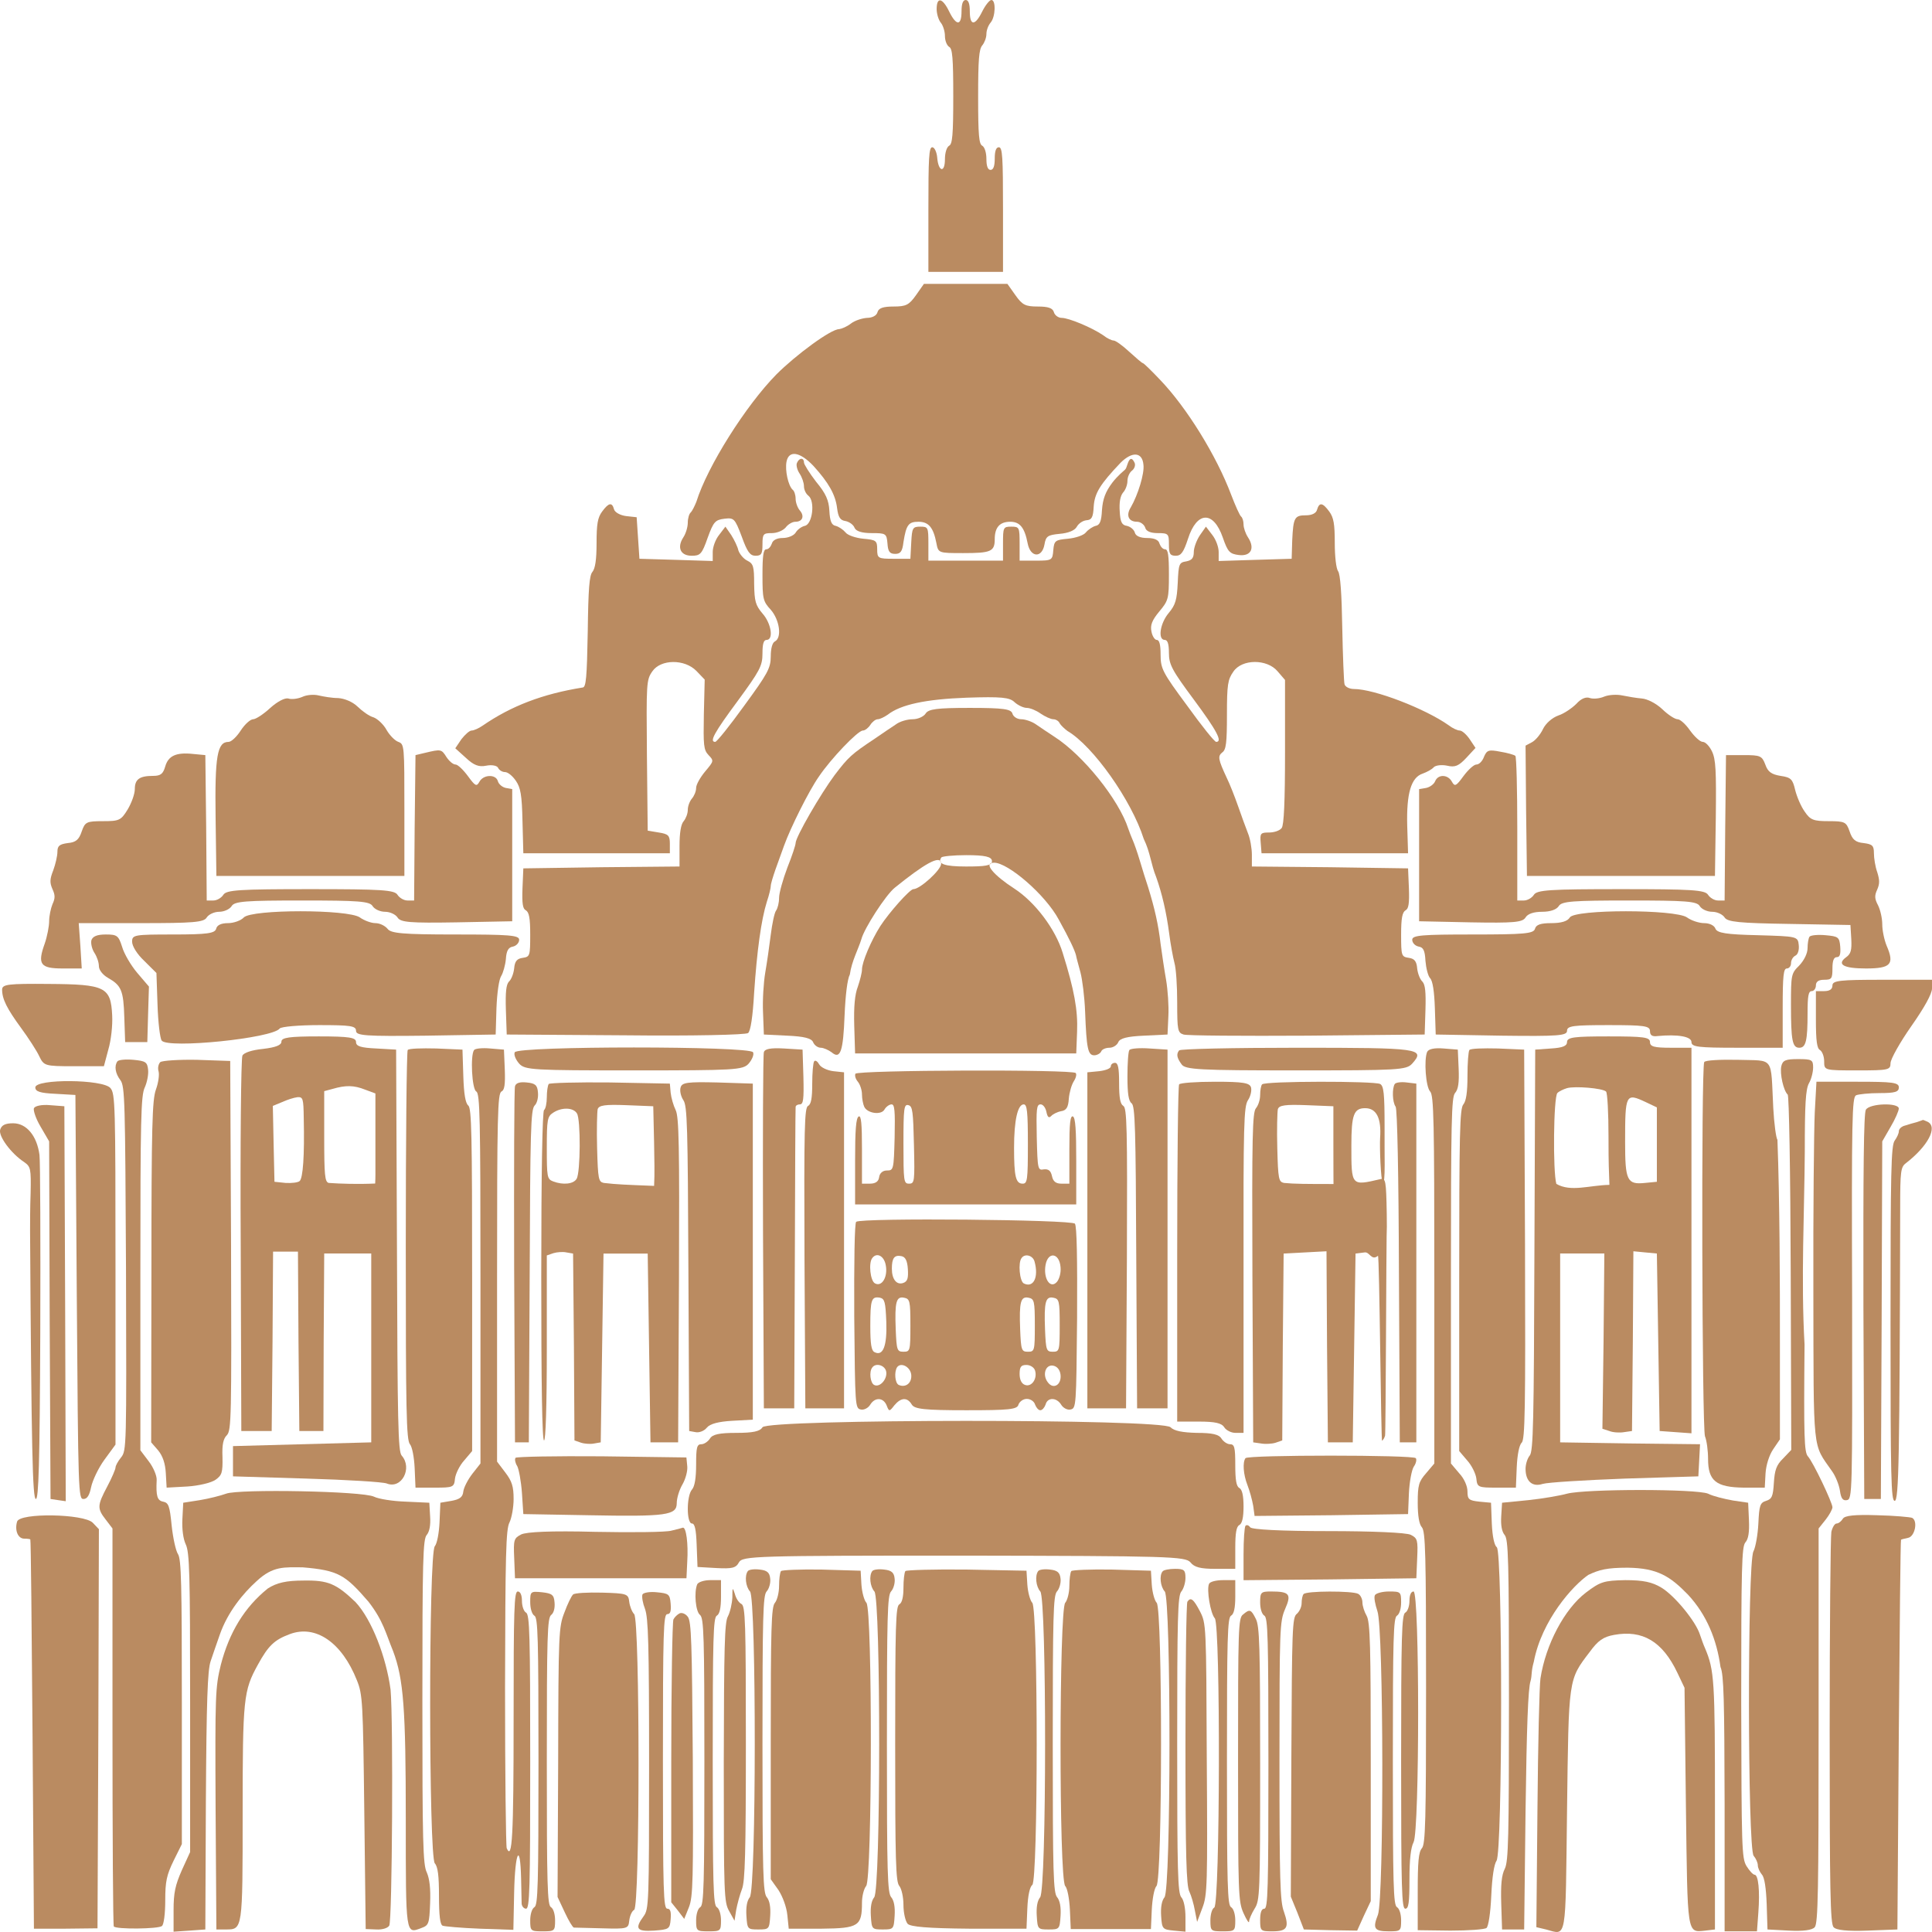 <svg width="32" height="32" viewBox="0 0 32 32" fill="none" xmlns="http://www.w3.org/2000/svg">
<g clip-path="url(#clip0_139_2)">
<path d="M15.514 0.15C15.514 0.231 15.546 0.331 15.582 0.375C15.619 0.419 15.651 0.519 15.651 0.594C15.651 0.675 15.683 0.751 15.72 0.776C15.775 0.801 15.789 0.957 15.789 1.595C15.789 2.233 15.775 2.389 15.72 2.414C15.679 2.439 15.651 2.533 15.651 2.639C15.651 2.871 15.541 2.846 15.523 2.608C15.514 2.514 15.477 2.439 15.441 2.439C15.386 2.439 15.377 2.614 15.377 3.471V4.503H15.995H16.613V3.471C16.613 2.596 16.604 2.439 16.544 2.439C16.498 2.439 16.476 2.502 16.476 2.627C16.476 2.752 16.453 2.814 16.407 2.814C16.361 2.814 16.338 2.752 16.338 2.633C16.338 2.533 16.311 2.439 16.27 2.414C16.215 2.389 16.201 2.239 16.201 1.607C16.201 0.988 16.215 0.813 16.27 0.751C16.306 0.707 16.338 0.625 16.338 0.563C16.338 0.5 16.37 0.419 16.407 0.375C16.489 0.281 16.498 0 16.421 0C16.389 0 16.32 0.088 16.27 0.188C16.15 0.432 16.063 0.432 16.063 0.188C16.063 0.063 16.041 0 15.995 0C15.949 0 15.926 0.063 15.926 0.188C15.926 0.432 15.839 0.432 15.72 0.188C15.61 -0.038 15.514 -0.056 15.514 0.15V0.15Z" fill="#BA8B61"/>
<path d="M15.171 4.89C15.056 5.052 15.006 5.077 14.8 5.077C14.63 5.077 14.552 5.102 14.534 5.171C14.52 5.227 14.447 5.265 14.36 5.265C14.277 5.271 14.158 5.309 14.094 5.359C14.03 5.409 13.943 5.446 13.897 5.452C13.76 5.452 13.183 5.878 12.858 6.203C12.354 6.716 11.717 7.723 11.534 8.311C11.507 8.379 11.466 8.461 11.443 8.486C11.415 8.505 11.392 8.586 11.392 8.655C11.392 8.73 11.36 8.836 11.319 8.899C11.209 9.067 11.269 9.205 11.457 9.205C11.598 9.205 11.626 9.18 11.722 8.905C11.818 8.642 11.846 8.611 11.997 8.592C12.157 8.573 12.171 8.586 12.285 8.886C12.377 9.142 12.423 9.205 12.514 9.205C12.611 9.205 12.629 9.174 12.629 9.017C12.629 8.842 12.643 8.83 12.785 8.83C12.872 8.83 12.972 8.786 13.014 8.736C13.05 8.686 13.123 8.642 13.174 8.642C13.293 8.642 13.329 8.548 13.247 8.454C13.21 8.411 13.178 8.323 13.178 8.261C13.178 8.198 13.155 8.129 13.128 8.111C13.055 8.042 13 7.792 13.027 7.648C13.064 7.454 13.247 7.479 13.472 7.716C13.723 7.992 13.838 8.192 13.865 8.417C13.884 8.567 13.916 8.617 14.003 8.63C14.067 8.642 14.136 8.692 14.154 8.742C14.177 8.798 14.273 8.83 14.438 8.83C14.671 8.83 14.685 8.836 14.699 8.999C14.708 9.136 14.735 9.174 14.827 9.174C14.914 9.174 14.946 9.136 14.964 8.98C15.01 8.692 15.047 8.642 15.212 8.642C15.381 8.642 15.459 8.736 15.509 8.992C15.541 9.161 15.541 9.161 15.954 9.161C16.412 9.161 16.476 9.136 16.476 8.93C16.476 8.736 16.558 8.642 16.732 8.642C16.892 8.642 16.97 8.736 17.021 8.999C17.066 9.236 17.259 9.249 17.3 9.017C17.323 8.88 17.355 8.861 17.552 8.842C17.694 8.83 17.804 8.786 17.836 8.723C17.868 8.667 17.936 8.623 17.996 8.617C18.083 8.611 18.106 8.567 18.115 8.392C18.129 8.167 18.225 8.017 18.559 7.666C18.752 7.473 18.921 7.485 18.939 7.698C18.958 7.842 18.848 8.198 18.729 8.404C18.646 8.536 18.692 8.642 18.834 8.642C18.889 8.642 18.948 8.686 18.967 8.736C18.981 8.798 19.054 8.83 19.177 8.83C19.352 8.83 19.361 8.842 19.361 9.017C19.361 9.174 19.379 9.205 19.475 9.205C19.562 9.205 19.603 9.149 19.677 8.924C19.823 8.467 20.098 8.454 20.254 8.905C20.336 9.142 20.368 9.174 20.519 9.193C20.721 9.218 20.79 9.08 20.67 8.899C20.629 8.836 20.597 8.742 20.597 8.686C20.597 8.63 20.579 8.573 20.556 8.555C20.533 8.536 20.46 8.373 20.391 8.192C20.148 7.548 19.658 6.753 19.214 6.29C19.072 6.14 18.944 6.015 18.93 6.015C18.916 6.015 18.816 5.928 18.706 5.828C18.591 5.721 18.477 5.64 18.445 5.64C18.413 5.64 18.335 5.603 18.271 5.552C18.088 5.427 17.703 5.265 17.584 5.265C17.529 5.265 17.469 5.221 17.456 5.171C17.437 5.102 17.359 5.077 17.19 5.077C16.984 5.077 16.934 5.052 16.819 4.89L16.686 4.702H15.995H15.303L15.171 4.89V4.89Z" fill="#BA8B61"/>
<path d="M13.201 7.666C13.183 7.697 13.201 7.779 13.242 7.841C13.284 7.904 13.316 7.997 13.316 8.054C13.316 8.11 13.348 8.179 13.389 8.21C13.504 8.298 13.458 8.685 13.329 8.71C13.274 8.723 13.206 8.773 13.178 8.823C13.146 8.873 13.05 8.911 12.963 8.911C12.867 8.911 12.798 8.948 12.784 9.004C12.766 9.054 12.73 9.098 12.693 9.098C12.643 9.098 12.629 9.205 12.629 9.523C12.629 9.918 12.638 9.961 12.766 10.099C12.913 10.268 12.954 10.562 12.835 10.624C12.794 10.643 12.766 10.737 12.766 10.874C12.766 11.068 12.711 11.162 12.327 11.688C12.088 12.019 11.873 12.288 11.846 12.288C11.745 12.288 11.832 12.132 12.217 11.612C12.583 11.112 12.629 11.031 12.629 10.824C12.629 10.668 12.647 10.599 12.697 10.599C12.817 10.599 12.775 10.324 12.629 10.161C12.514 10.024 12.496 9.961 12.491 9.674C12.491 9.38 12.478 9.336 12.377 9.286C12.313 9.255 12.249 9.173 12.23 9.117C12.217 9.054 12.162 8.942 12.111 8.861L12.015 8.723L11.91 8.861C11.85 8.936 11.805 9.061 11.805 9.142V9.292L11.2 9.273L10.591 9.255L10.568 8.911L10.545 8.567L10.371 8.548C10.27 8.535 10.183 8.485 10.17 8.435C10.138 8.316 10.083 8.323 9.973 8.473C9.899 8.573 9.881 8.679 9.881 8.998C9.881 9.273 9.858 9.417 9.812 9.473C9.762 9.53 9.744 9.749 9.735 10.462C9.721 11.225 9.707 11.381 9.652 11.387C8.984 11.494 8.466 11.694 7.994 12.019C7.93 12.063 7.848 12.1 7.811 12.1C7.775 12.1 7.701 12.169 7.642 12.244L7.541 12.394L7.715 12.551C7.848 12.676 7.93 12.707 8.054 12.682C8.15 12.663 8.237 12.682 8.251 12.72C8.269 12.757 8.32 12.788 8.365 12.788C8.411 12.788 8.489 12.851 8.544 12.932C8.622 13.045 8.645 13.164 8.654 13.601L8.668 14.133H9.881H11.095V13.977C11.095 13.839 11.072 13.814 10.912 13.789L10.728 13.758L10.715 12.513C10.705 11.306 10.705 11.262 10.806 11.118C10.944 10.918 11.337 10.912 11.534 11.112L11.672 11.256L11.658 11.831C11.649 12.344 11.653 12.419 11.736 12.507C11.827 12.601 11.823 12.607 11.681 12.776C11.598 12.876 11.53 12.995 11.53 13.051C11.53 13.107 11.498 13.182 11.461 13.226C11.424 13.27 11.392 13.351 11.392 13.414C11.392 13.476 11.36 13.557 11.324 13.601C11.278 13.651 11.255 13.795 11.255 14.014V14.352L9.964 14.364L8.668 14.383L8.654 14.715C8.645 14.965 8.658 15.052 8.709 15.077C8.764 15.109 8.782 15.209 8.782 15.478C8.782 15.834 8.777 15.847 8.658 15.865C8.562 15.878 8.526 15.922 8.516 16.041C8.507 16.122 8.471 16.222 8.429 16.259C8.384 16.309 8.37 16.428 8.379 16.729L8.393 17.135L10.362 17.148C11.447 17.16 12.359 17.141 12.391 17.11C12.432 17.079 12.469 16.835 12.491 16.441C12.537 15.759 12.606 15.24 12.702 14.934C12.739 14.827 12.766 14.708 12.766 14.677C12.766 14.639 12.803 14.521 12.844 14.402C12.885 14.289 12.949 14.108 12.986 14.008C13.091 13.714 13.403 13.088 13.563 12.863C13.76 12.569 14.209 12.1 14.291 12.1C14.328 12.1 14.383 12.056 14.415 12.007C14.447 11.956 14.502 11.913 14.538 11.913C14.575 11.913 14.648 11.875 14.703 11.838C14.918 11.669 15.335 11.581 16.009 11.556C16.585 11.537 16.723 11.55 16.805 11.631C16.86 11.681 16.952 11.725 17.007 11.725C17.062 11.725 17.167 11.769 17.236 11.819C17.309 11.869 17.405 11.913 17.446 11.913C17.488 11.913 17.538 11.944 17.552 11.981C17.57 12.013 17.63 12.069 17.68 12.107C18.106 12.357 18.742 13.257 18.944 13.895C19.054 14.12 19.062 14.312 19.15 14.527C19.246 14.796 19.319 15.109 19.365 15.459C19.388 15.64 19.429 15.859 19.452 15.947C19.48 16.041 19.498 16.334 19.498 16.603C19.498 17.066 19.507 17.104 19.603 17.135C19.658 17.154 20.579 17.16 21.65 17.154L23.597 17.135L23.61 16.729C23.619 16.428 23.606 16.309 23.56 16.259C23.519 16.222 23.482 16.122 23.473 16.041C23.464 15.922 23.427 15.878 23.336 15.865C23.212 15.847 23.207 15.834 23.207 15.478C23.207 15.209 23.226 15.109 23.281 15.077C23.331 15.052 23.345 14.965 23.336 14.715L23.322 14.383L22.03 14.364L20.735 14.352V14.158C20.735 14.052 20.707 13.889 20.67 13.801C20.634 13.708 20.56 13.508 20.506 13.351C20.451 13.195 20.368 12.982 20.318 12.882C20.176 12.576 20.167 12.526 20.244 12.463C20.309 12.419 20.322 12.3 20.322 11.838C20.322 11.337 20.336 11.256 20.428 11.125C20.57 10.912 20.986 10.912 21.16 11.118L21.284 11.262V12.45C21.284 13.289 21.266 13.664 21.229 13.714C21.197 13.758 21.105 13.789 21.018 13.789C20.881 13.789 20.867 13.801 20.881 13.958L20.895 14.133H22.108H23.322L23.308 13.676C23.294 13.139 23.372 12.876 23.565 12.813C23.633 12.788 23.716 12.745 23.748 12.707C23.78 12.676 23.876 12.663 23.968 12.682C24.1 12.713 24.16 12.688 24.288 12.551L24.439 12.388L24.343 12.244C24.288 12.163 24.215 12.1 24.178 12.1C24.142 12.1 24.059 12.063 23.995 12.013C23.606 11.738 22.763 11.412 22.424 11.412C22.351 11.412 22.278 11.375 22.269 11.331C22.259 11.293 22.241 10.868 22.232 10.393C22.223 9.836 22.2 9.511 22.163 9.461C22.131 9.417 22.108 9.217 22.108 8.992C22.108 8.679 22.09 8.573 22.017 8.473C21.907 8.323 21.852 8.316 21.815 8.441C21.802 8.498 21.733 8.535 21.632 8.535C21.44 8.535 21.421 8.573 21.403 8.954L21.394 9.255L20.789 9.273L20.185 9.292V9.142C20.185 9.061 20.139 8.936 20.08 8.861L19.974 8.723L19.873 8.867C19.819 8.948 19.773 9.073 19.773 9.142C19.773 9.242 19.741 9.28 19.649 9.298C19.53 9.317 19.521 9.336 19.507 9.655C19.493 9.936 19.471 10.018 19.356 10.155C19.214 10.324 19.173 10.599 19.292 10.599C19.338 10.599 19.361 10.662 19.361 10.812C19.361 11.006 19.411 11.1 19.773 11.587C20.153 12.1 20.254 12.288 20.144 12.288C20.116 12.288 19.901 12.019 19.663 11.688C19.255 11.137 19.223 11.075 19.223 10.843C19.223 10.681 19.205 10.599 19.159 10.599C19.127 10.599 19.086 10.537 19.072 10.462C19.049 10.355 19.081 10.274 19.2 10.13C19.352 9.949 19.361 9.918 19.361 9.517C19.361 9.198 19.347 9.098 19.297 9.098C19.26 9.098 19.223 9.054 19.205 9.004C19.191 8.942 19.118 8.911 18.999 8.911C18.889 8.911 18.811 8.879 18.797 8.823C18.784 8.773 18.724 8.723 18.665 8.71C18.582 8.698 18.555 8.648 18.546 8.467C18.536 8.323 18.555 8.216 18.6 8.16C18.642 8.116 18.674 8.029 18.674 7.966C18.674 7.904 18.706 7.829 18.747 7.797C18.788 7.766 18.811 7.71 18.793 7.666C18.747 7.566 18.707 7.588 18.674 7.691C18.657 7.741 18.652 7.763 18.628 7.785C18.609 7.802 18.513 7.879 18.426 7.991C18.307 8.148 18.266 8.266 18.252 8.448C18.243 8.635 18.216 8.698 18.147 8.71C18.097 8.723 18.023 8.773 17.987 8.817C17.95 8.867 17.813 8.911 17.689 8.923C17.479 8.942 17.46 8.954 17.446 9.111C17.433 9.28 17.424 9.286 17.158 9.286H16.888V9.004C16.888 8.735 16.883 8.723 16.75 8.723C16.617 8.723 16.613 8.735 16.613 9.004V9.286H15.995H15.377V9.004C15.377 8.735 15.372 8.723 15.244 8.723C15.116 8.723 15.106 8.742 15.093 8.986L15.079 9.255H14.804C14.543 9.255 14.529 9.248 14.529 9.098C14.529 8.954 14.511 8.942 14.3 8.923C14.177 8.911 14.039 8.867 14.003 8.817C13.966 8.773 13.893 8.723 13.842 8.71C13.774 8.698 13.746 8.635 13.737 8.46C13.728 8.285 13.678 8.173 13.517 7.979C13.407 7.835 13.316 7.691 13.316 7.66C13.316 7.578 13.238 7.578 13.201 7.666V7.666Z" fill="#BA8B61"/>
<path d="M5.004 11.544C4.931 11.575 4.825 11.588 4.775 11.569C4.716 11.556 4.596 11.619 4.477 11.725C4.363 11.831 4.235 11.913 4.193 11.913C4.148 11.913 4.056 11.994 3.987 12.1C3.923 12.2 3.832 12.288 3.786 12.288C3.598 12.288 3.557 12.519 3.571 13.545L3.584 14.508H5.141H6.698V13.414C6.698 12.351 6.698 12.325 6.598 12.288C6.543 12.269 6.456 12.182 6.405 12.094C6.355 12 6.254 11.906 6.186 11.881C6.117 11.863 6.002 11.781 5.925 11.706C5.842 11.625 5.709 11.569 5.599 11.562C5.499 11.562 5.357 11.537 5.279 11.519C5.206 11.5 5.082 11.506 5.004 11.544V11.544Z" fill="#BA8B61"/>
<path d="M26.573 11.537C26.5 11.569 26.395 11.581 26.335 11.562C26.271 11.537 26.189 11.569 26.111 11.656C26.042 11.725 25.909 11.819 25.813 11.85C25.708 11.888 25.602 11.981 25.557 12.075C25.515 12.163 25.433 12.263 25.373 12.294L25.268 12.35L25.277 13.426L25.291 14.508H26.848H28.405L28.419 13.551C28.428 12.757 28.419 12.576 28.355 12.444C28.314 12.357 28.245 12.288 28.204 12.288C28.158 12.288 28.066 12.2 27.993 12.1C27.92 11.994 27.828 11.913 27.787 11.913C27.741 11.913 27.627 11.838 27.53 11.744C27.43 11.65 27.283 11.575 27.192 11.569C27.105 11.562 26.958 11.537 26.871 11.519C26.784 11.5 26.651 11.506 26.573 11.537Z" fill="#BA8B61"/>
<path d="M15.331 11.819C15.299 11.869 15.203 11.913 15.116 11.913C15.028 11.913 14.9 11.95 14.836 12C14.768 12.044 14.612 12.15 14.493 12.232C14.099 12.494 14.053 12.538 13.824 12.838C13.591 13.151 13.178 13.864 13.178 13.964C13.178 13.995 13.119 14.177 13.041 14.371C12.968 14.565 12.904 14.79 12.904 14.871C12.904 14.952 12.881 15.046 12.853 15.084C12.826 15.121 12.789 15.303 12.766 15.484C12.743 15.672 12.702 15.953 12.675 16.109C12.647 16.272 12.629 16.566 12.638 16.766L12.652 17.135L13.041 17.154C13.32 17.166 13.439 17.198 13.467 17.26C13.485 17.31 13.545 17.354 13.595 17.354C13.641 17.354 13.723 17.392 13.774 17.429C13.92 17.554 13.966 17.416 13.989 16.816C14.003 16.485 14.035 16.216 14.076 16.141C14.107 15.917 14.218 15.719 14.268 15.553C14.314 15.378 14.671 14.821 14.822 14.702C15.294 14.321 15.588 14.139 15.588 14.308C15.588 14.408 15.239 14.727 15.129 14.727C15.07 14.727 14.726 15.115 14.58 15.34C14.429 15.578 14.277 15.934 14.277 16.059C14.277 16.109 14.245 16.235 14.209 16.341C14.158 16.472 14.14 16.672 14.149 16.991L14.163 17.448H15.995H17.826L17.84 17.085C17.854 16.735 17.794 16.397 17.602 15.784C17.483 15.39 17.144 14.94 16.796 14.715C16.476 14.508 16.269 14.289 16.466 14.289C16.695 14.289 17.314 14.815 17.538 15.234C17.717 15.559 17.799 15.734 17.822 15.822C17.826 15.853 17.863 15.984 17.895 16.103C17.927 16.222 17.964 16.516 17.973 16.76C17.996 17.366 18.019 17.479 18.124 17.479C18.17 17.479 18.225 17.448 18.239 17.416C18.252 17.379 18.317 17.354 18.376 17.354C18.436 17.354 18.504 17.31 18.523 17.26C18.55 17.198 18.669 17.166 18.948 17.154L19.338 17.135L19.352 16.829C19.361 16.666 19.342 16.397 19.315 16.235C19.287 16.078 19.246 15.803 19.223 15.634C19.187 15.321 19.127 15.052 19.017 14.696C18.981 14.59 18.921 14.396 18.88 14.258C18.839 14.12 18.784 13.964 18.761 13.914C18.738 13.864 18.706 13.777 18.688 13.726C18.532 13.245 17.941 12.507 17.46 12.2C17.359 12.132 17.222 12.044 17.153 11.994C17.089 11.95 16.979 11.913 16.915 11.913C16.846 11.913 16.782 11.869 16.769 11.819C16.746 11.744 16.622 11.725 16.063 11.725C15.518 11.725 15.377 11.744 15.331 11.819V11.819ZM16.43 14.264C16.43 14.339 16.311 14.352 15.999 14.352C15.642 14.352 15.518 14.308 15.592 14.202C15.605 14.183 15.793 14.164 16.004 14.164C16.311 14.164 16.43 14.189 16.43 14.264V14.264Z" fill="#BA8B61"/>
<path d="M7.042 12.469L6.882 12.507L6.868 13.708L6.859 14.915H6.749C6.689 14.915 6.616 14.871 6.584 14.821C6.534 14.74 6.318 14.727 5.141 14.727C3.964 14.727 3.749 14.74 3.699 14.821C3.667 14.871 3.594 14.915 3.534 14.915H3.424L3.415 13.708L3.401 12.507L3.2 12.488C2.916 12.457 2.788 12.519 2.737 12.694C2.701 12.82 2.659 12.851 2.536 12.851C2.311 12.851 2.233 12.907 2.233 13.07C2.233 13.151 2.178 13.301 2.114 13.408C2.004 13.589 1.972 13.601 1.707 13.601C1.432 13.601 1.409 13.614 1.354 13.77C1.308 13.908 1.258 13.952 1.121 13.964C0.988 13.983 0.951 14.008 0.951 14.108C0.951 14.177 0.919 14.314 0.882 14.415C0.823 14.565 0.823 14.621 0.869 14.727C0.915 14.827 0.915 14.877 0.869 14.977C0.841 15.046 0.814 15.171 0.814 15.259C0.814 15.34 0.782 15.509 0.741 15.628C0.617 15.972 0.667 16.041 1.038 16.041H1.354L1.331 15.665L1.304 15.29H2.334C3.195 15.29 3.378 15.277 3.424 15.196C3.456 15.146 3.548 15.102 3.63 15.102C3.713 15.102 3.804 15.059 3.836 15.009C3.882 14.927 4.074 14.915 5.004 14.915C5.934 14.915 6.126 14.927 6.172 15.009C6.204 15.059 6.295 15.102 6.378 15.102C6.46 15.102 6.552 15.146 6.584 15.196C6.634 15.277 6.785 15.29 7.564 15.277L8.484 15.259V14.164V13.07L8.379 13.051C8.32 13.039 8.26 12.989 8.246 12.938C8.214 12.82 8.004 12.826 7.939 12.951C7.894 13.032 7.871 13.02 7.752 12.857C7.674 12.751 7.582 12.663 7.546 12.663C7.504 12.663 7.44 12.607 7.394 12.538C7.312 12.407 7.303 12.407 7.042 12.469Z" fill="#BA8B61"/>
<path d="M24.581 12.532C24.554 12.607 24.499 12.663 24.453 12.663C24.412 12.663 24.316 12.751 24.238 12.857C24.119 13.02 24.096 13.032 24.05 12.951C23.986 12.826 23.821 12.819 23.771 12.938C23.752 12.988 23.684 13.038 23.62 13.051L23.505 13.07V14.164V15.259L24.357 15.277C25.076 15.29 25.218 15.277 25.268 15.196C25.305 15.134 25.406 15.102 25.543 15.102C25.68 15.102 25.781 15.065 25.818 15.008C25.864 14.927 26.056 14.915 26.985 14.915C27.915 14.915 28.108 14.927 28.153 15.008C28.185 15.059 28.277 15.102 28.359 15.102C28.442 15.102 28.533 15.146 28.565 15.196C28.611 15.271 28.808 15.29 29.637 15.303L30.649 15.321L30.663 15.553C30.672 15.734 30.658 15.797 30.58 15.853C30.416 15.972 30.53 16.041 30.905 16.041C31.318 16.041 31.382 15.972 31.249 15.665C31.208 15.565 31.176 15.409 31.176 15.309C31.176 15.209 31.144 15.071 31.107 14.996C31.047 14.883 31.047 14.833 31.093 14.733C31.134 14.639 31.134 14.577 31.093 14.446C31.061 14.358 31.038 14.214 31.038 14.133C31.038 14.008 31.015 13.983 30.869 13.964C30.732 13.951 30.681 13.908 30.635 13.77C30.58 13.614 30.558 13.601 30.287 13.601C30.04 13.601 29.985 13.582 29.893 13.445C29.829 13.357 29.761 13.195 29.733 13.082C29.692 12.907 29.665 12.876 29.491 12.851C29.339 12.826 29.28 12.782 29.239 12.663C29.184 12.519 29.156 12.507 28.886 12.507H28.588L28.575 13.708L28.565 14.915H28.456C28.396 14.915 28.323 14.871 28.291 14.821C28.24 14.74 28.025 14.727 26.848 14.727C25.671 14.727 25.456 14.74 25.406 14.821C25.374 14.871 25.3 14.915 25.241 14.915H25.131V13.733C25.131 13.076 25.117 12.532 25.099 12.519C25.076 12.501 24.966 12.469 24.847 12.45C24.659 12.413 24.627 12.425 24.581 12.532V12.532Z" fill="#BA8B61"/>
<path d="M4.038 15.196C3.992 15.246 3.873 15.29 3.777 15.29C3.667 15.29 3.594 15.321 3.58 15.384C3.557 15.459 3.433 15.478 2.87 15.478C2.224 15.478 2.188 15.484 2.188 15.597C2.188 15.671 2.27 15.803 2.389 15.915L2.591 16.116L2.609 16.641C2.618 16.929 2.65 17.198 2.678 17.235C2.778 17.373 4.514 17.198 4.633 17.035C4.661 17.004 4.954 16.979 5.288 16.979C5.801 16.979 5.897 16.991 5.897 17.073C5.897 17.154 6.044 17.166 7.056 17.154L8.21 17.135L8.223 16.697C8.233 16.441 8.265 16.222 8.301 16.166C8.333 16.116 8.37 15.984 8.379 15.884C8.388 15.747 8.42 15.69 8.498 15.678C8.553 15.665 8.599 15.615 8.599 15.565C8.599 15.49 8.429 15.478 7.541 15.478C6.666 15.478 6.474 15.459 6.419 15.384C6.378 15.334 6.291 15.29 6.218 15.29C6.149 15.29 6.03 15.246 5.961 15.196C5.769 15.059 4.171 15.059 4.038 15.196V15.196Z" fill="#BA8B61"/>
<path d="M26.001 15.196C25.964 15.259 25.859 15.29 25.694 15.29C25.52 15.29 25.442 15.315 25.424 15.384C25.401 15.465 25.241 15.478 24.393 15.478C23.555 15.478 23.391 15.49 23.391 15.565C23.391 15.615 23.436 15.665 23.496 15.678C23.574 15.69 23.601 15.74 23.61 15.915C23.62 16.034 23.652 16.166 23.688 16.203C23.73 16.247 23.757 16.422 23.766 16.703L23.78 17.135L24.87 17.154C25.813 17.166 25.955 17.154 25.955 17.073C25.955 16.991 26.061 16.979 26.642 16.979C27.233 16.979 27.329 16.991 27.329 17.079C27.329 17.148 27.366 17.173 27.457 17.16C27.782 17.129 28.016 17.166 28.016 17.26C28.016 17.341 28.13 17.354 28.771 17.354H29.527V16.697C29.527 16.153 29.541 16.041 29.596 16.041C29.632 16.041 29.665 16.003 29.665 15.953C29.665 15.903 29.697 15.847 29.738 15.828C29.779 15.809 29.802 15.734 29.793 15.653C29.779 15.509 29.765 15.509 29.115 15.49C28.588 15.478 28.446 15.453 28.414 15.384C28.396 15.328 28.314 15.29 28.227 15.29C28.14 15.29 28.011 15.246 27.943 15.196C27.75 15.059 26.083 15.059 26.001 15.196V15.196Z" fill="#BA8B61"/>
<path d="M1.514 15.572C1.501 15.628 1.524 15.722 1.565 15.784C1.606 15.847 1.638 15.941 1.638 16.003C1.638 16.066 1.702 16.147 1.789 16.197C2.009 16.322 2.046 16.403 2.059 16.854L2.073 17.26H2.256H2.44L2.453 16.797L2.467 16.341L2.275 16.116C2.169 15.991 2.055 15.797 2.023 15.684C1.963 15.496 1.94 15.478 1.753 15.478C1.606 15.478 1.537 15.509 1.514 15.572V15.572Z" fill="#BA8B61"/>
<path d="M29.971 15.515C29.953 15.54 29.939 15.628 29.939 15.703C29.939 15.79 29.884 15.903 29.802 15.991C29.669 16.122 29.664 16.141 29.664 16.641C29.664 17.235 29.687 17.354 29.802 17.354C29.912 17.354 29.939 17.235 29.939 16.785C29.939 16.497 29.953 16.416 30.008 16.416C30.044 16.416 30.077 16.372 30.077 16.322C30.077 16.259 30.122 16.228 30.214 16.228C30.338 16.228 30.351 16.209 30.351 16.041C30.351 15.909 30.374 15.853 30.425 15.853C30.475 15.853 30.489 15.803 30.48 15.678C30.466 15.521 30.448 15.509 30.237 15.49C30.109 15.478 29.99 15.49 29.971 15.515V15.515Z" fill="#BA8B61"/>
<path d="M30.351 16.322C30.351 16.384 30.306 16.416 30.214 16.416H30.077V16.885C30.077 17.248 30.095 17.366 30.145 17.392C30.182 17.416 30.214 17.498 30.214 17.579C30.214 17.729 30.214 17.729 30.764 17.729C31.276 17.729 31.313 17.723 31.313 17.61C31.313 17.542 31.469 17.266 31.657 16.997C31.876 16.685 32 16.46 32 16.372V16.228H31.176C30.475 16.228 30.351 16.241 30.351 16.322Z" fill="#BA8B61"/>
<path d="M0.035 16.391C0.035 16.547 0.113 16.704 0.351 17.029C0.47 17.191 0.608 17.404 0.649 17.492C0.727 17.654 0.741 17.66 1.221 17.66H1.721L1.794 17.385C1.84 17.229 1.867 16.985 1.858 16.816C1.835 16.347 1.743 16.303 0.805 16.297C0.136 16.291 0.035 16.303 0.035 16.391V16.391Z" fill="#BA8B61"/>
<path d="M4.661 17.254C4.661 17.31 4.569 17.348 4.358 17.373C4.175 17.391 4.038 17.435 4.015 17.485C3.992 17.535 3.978 18.949 3.987 20.637L3.997 23.702H4.248H4.5L4.514 22.213L4.523 20.731H4.729H4.935L4.944 22.213L4.958 23.702H5.155H5.357L5.361 22.232L5.37 20.762H5.76H6.149V22.326V23.89L5.004 23.921L3.859 23.952V24.202V24.453L5.073 24.49C5.741 24.509 6.341 24.546 6.405 24.571C6.653 24.671 6.836 24.315 6.653 24.109C6.593 24.04 6.584 23.564 6.575 20.706L6.561 17.385L6.231 17.366C5.975 17.354 5.897 17.329 5.897 17.26C5.897 17.185 5.792 17.166 5.279 17.166C4.789 17.166 4.661 17.185 4.661 17.254ZM6.048 18.048L6.218 18.111V18.83C6.218 19.618 6.22 19.441 6.214 19.603C5.925 19.616 5.639 19.607 5.444 19.593C5.38 19.574 5.37 19.468 5.37 18.824V18.073L5.508 18.036C5.723 17.973 5.86 17.973 6.048 18.048H6.048ZM5.031 18.523C5.045 19.149 5.018 19.512 4.963 19.562C4.935 19.587 4.83 19.599 4.729 19.593L4.546 19.574L4.532 18.949L4.519 18.317L4.67 18.255C4.752 18.217 4.867 18.18 4.926 18.173C5.018 18.167 5.027 18.192 5.031 18.523V18.523Z" fill="#BA8B61"/>
<path d="M25.955 17.26C25.955 17.323 25.886 17.354 25.694 17.366L25.428 17.385L25.415 20.706C25.406 23.564 25.396 24.04 25.337 24.109C25.3 24.152 25.268 24.252 25.268 24.328C25.268 24.534 25.378 24.634 25.552 24.578C25.634 24.553 26.248 24.515 26.917 24.49L28.13 24.453L28.144 24.19L28.158 23.921L26.999 23.908L25.841 23.89V22.326V20.762H26.207H26.573L26.56 22.213L26.541 23.665L26.656 23.702C26.715 23.727 26.83 23.733 26.898 23.721L27.031 23.702L27.045 22.213L27.054 20.725L27.251 20.744L27.443 20.762L27.466 22.232L27.489 23.702L27.755 23.721L28.016 23.74V20.544V17.354H27.672C27.398 17.354 27.329 17.335 27.329 17.26C27.329 17.179 27.224 17.166 26.642 17.166C26.074 17.166 25.955 17.179 25.955 17.26ZM26.601 18.079C26.624 18.098 26.642 18.436 26.642 18.83C26.642 19.324 26.649 19.365 26.657 19.625C26.321 19.632 26.018 19.748 25.778 19.609C25.719 19.403 25.731 18.173 25.795 18.104C25.818 18.079 25.891 18.042 25.955 18.023C26.083 17.986 26.541 18.023 26.601 18.079ZM27.26 18.255L27.443 18.342V18.961V19.574L27.247 19.593C26.949 19.624 26.917 19.555 26.917 18.918C26.917 18.117 26.926 18.098 27.26 18.255V18.255Z" fill="#BA8B61"/>
<path d="M6.753 17.391C6.735 17.416 6.721 18.88 6.721 20.637C6.721 23.364 6.73 23.852 6.79 23.921C6.827 23.965 6.859 24.134 6.868 24.315L6.882 24.64H7.202C7.504 24.64 7.523 24.634 7.536 24.49C7.546 24.409 7.614 24.271 7.688 24.19L7.82 24.034V21.2C7.82 18.786 7.811 18.355 7.756 18.311C7.71 18.273 7.683 18.123 7.674 17.823L7.66 17.385L7.225 17.366C6.982 17.36 6.772 17.366 6.753 17.391V17.391Z" fill="#BA8B61"/>
<path d="M8.516 31.339C8.531 30.663 8.617 30.501 8.631 31.113C8.635 31.301 8.64 31.495 8.64 31.532C8.645 31.576 8.677 31.614 8.713 31.614C8.773 31.614 8.782 31.301 8.782 29.181C8.782 27.079 8.773 26.742 8.713 26.71C8.677 26.692 8.645 26.604 8.645 26.517C8.645 26.416 8.617 26.36 8.576 26.36C8.516 26.36 8.507 26.635 8.507 28.48C8.507 30.425 8.484 30.82 8.393 30.613M8.393 30.613C8.379 30.582 8.365 29.381 8.365 27.949C8.37 25.747 8.379 25.328 8.439 25.216C8.475 25.141 8.507 24.965 8.507 24.828C8.507 24.622 8.48 24.534 8.37 24.39L8.233 24.209V21.163C8.233 18.467 8.242 18.111 8.306 18.079C8.356 18.055 8.37 17.967 8.361 17.717L8.347 17.385L8.118 17.366C7.99 17.354 7.871 17.366 7.852 17.392C7.788 17.479 7.816 18.042 7.889 18.079C7.949 18.111 7.958 18.517 7.958 21.182V24.24L7.825 24.409C7.752 24.503 7.683 24.634 7.674 24.703C7.665 24.797 7.614 24.834 7.477 24.859L7.294 24.89L7.28 25.216C7.271 25.397 7.239 25.566 7.202 25.61C7.097 25.729 7.101 30.751 7.202 30.863C7.253 30.92 7.271 31.07 7.271 31.407C7.271 31.72 7.289 31.877 7.33 31.895C7.358 31.908 7.637 31.933 7.944 31.945L8.503 31.964L8.516 31.339" fill="#BA8B61"/>
<path d="M8.526 17.429C8.507 17.466 8.539 17.548 8.599 17.617C8.695 17.723 8.823 17.729 10.499 17.729C12.175 17.729 12.304 17.723 12.4 17.617C12.459 17.548 12.492 17.466 12.473 17.429C12.427 17.323 8.571 17.323 8.526 17.429V17.429Z" fill="#BA8B61"/>
<path d="M12.652 17.429C12.638 17.473 12.633 18.817 12.638 20.419L12.652 23.327H12.904H13.155L13.165 20.856C13.169 19.499 13.174 18.367 13.178 18.336C13.178 18.311 13.21 18.292 13.247 18.292C13.306 18.292 13.316 18.211 13.307 17.836L13.293 17.385L12.981 17.366C12.762 17.354 12.665 17.373 12.652 17.429Z" fill="#BA8B61"/>
<path d="M18.706 17.392C18.687 17.416 18.674 17.617 18.674 17.829C18.674 18.111 18.692 18.236 18.742 18.273C18.802 18.317 18.811 18.692 18.82 20.825L18.834 23.327H19.086H19.338V20.356V17.385L19.04 17.366C18.875 17.354 18.724 17.366 18.706 17.392Z" fill="#BA8B61"/>
<path d="M19.53 17.398C19.48 17.46 19.493 17.523 19.571 17.629C19.631 17.717 19.869 17.729 21.467 17.729C23.166 17.729 23.294 17.723 23.39 17.617C23.615 17.366 23.519 17.354 21.495 17.354C20.432 17.354 19.544 17.373 19.53 17.398Z" fill="#BA8B61"/>
<path d="M23.638 17.423C23.583 17.554 23.615 18.004 23.688 18.079C23.748 18.142 23.757 18.561 23.757 21.194V24.24L23.62 24.402C23.5 24.54 23.482 24.596 23.482 24.89C23.482 25.103 23.505 25.247 23.551 25.297C23.61 25.366 23.62 25.735 23.62 27.955C23.62 30.175 23.61 30.544 23.551 30.613C23.496 30.676 23.482 30.838 23.482 31.332V31.97L24.023 31.977C24.32 31.977 24.59 31.958 24.622 31.933C24.654 31.901 24.687 31.689 24.7 31.401C24.714 31.088 24.746 30.882 24.787 30.82C24.888 30.682 24.888 25.703 24.792 25.628C24.751 25.597 24.719 25.453 24.709 25.234L24.696 24.89L24.503 24.872C24.329 24.853 24.306 24.834 24.306 24.703C24.306 24.615 24.252 24.49 24.169 24.402L24.032 24.24V21.213C24.032 18.555 24.041 18.173 24.1 18.104C24.155 18.042 24.169 17.929 24.16 17.704L24.146 17.385L23.908 17.366C23.762 17.354 23.661 17.373 23.638 17.423V17.423Z" fill="#BA8B61"/>
<path d="M24.338 17.391C24.32 17.416 24.306 17.61 24.306 17.823C24.306 18.092 24.284 18.236 24.238 18.292C24.178 18.361 24.169 18.761 24.169 21.2V24.034L24.302 24.19C24.375 24.271 24.444 24.409 24.453 24.49C24.467 24.634 24.485 24.64 24.787 24.64H25.108L25.122 24.302C25.131 24.096 25.163 23.933 25.204 23.896C25.259 23.84 25.268 23.364 25.259 20.606L25.245 17.385L24.81 17.366C24.567 17.36 24.357 17.366 24.338 17.391V17.391Z" fill="#BA8B61"/>
<path d="M1.945 17.579C1.89 17.654 1.908 17.779 1.995 17.892C2.069 17.992 2.073 18.242 2.087 21.013C2.096 23.971 2.096 24.027 2.005 24.14C1.954 24.202 1.913 24.277 1.913 24.309C1.913 24.334 1.853 24.478 1.776 24.622C1.611 24.934 1.606 24.984 1.753 25.172L1.863 25.316V28.599C1.863 30.401 1.872 31.895 1.885 31.908C1.922 31.958 2.623 31.951 2.682 31.901C2.714 31.877 2.737 31.695 2.737 31.476C2.737 31.163 2.76 31.057 2.875 30.82L3.012 30.544V28.193C3.012 26.248 3.003 25.822 2.948 25.741C2.911 25.685 2.865 25.472 2.843 25.266C2.811 24.941 2.792 24.89 2.701 24.872C2.604 24.853 2.582 24.778 2.595 24.515C2.6 24.446 2.54 24.302 2.462 24.202L2.325 24.021V21.094C2.325 18.53 2.334 18.142 2.398 18.011C2.435 17.929 2.462 17.798 2.453 17.717C2.44 17.592 2.412 17.573 2.211 17.554C2.082 17.542 1.963 17.554 1.945 17.579V17.579Z" fill="#BA8B61"/>
<path d="M2.655 17.592C2.623 17.623 2.609 17.692 2.627 17.748C2.641 17.804 2.623 17.936 2.582 18.048C2.522 18.217 2.508 18.63 2.508 21.069L2.504 23.89L2.618 24.021C2.696 24.115 2.737 24.24 2.746 24.396L2.76 24.64L3.104 24.621C3.291 24.609 3.502 24.559 3.571 24.509C3.676 24.434 3.69 24.39 3.685 24.134C3.676 23.927 3.699 23.827 3.758 23.771C3.832 23.69 3.836 23.489 3.827 20.631L3.813 17.573L3.264 17.554C2.962 17.548 2.687 17.567 2.655 17.592V17.592Z" fill="#BA8B61"/>
<path d="M13.485 17.579C13.467 17.604 13.453 17.773 13.453 17.954C13.453 18.186 13.435 18.292 13.384 18.317C13.325 18.348 13.316 18.667 13.325 20.838L13.339 23.327H13.659H13.98V20.544V17.761L13.801 17.742C13.7 17.729 13.595 17.679 13.568 17.629C13.54 17.579 13.504 17.554 13.485 17.579Z" fill="#BA8B61"/>
<path d="M28.227 17.592C28.176 17.704 28.19 23.658 28.24 23.79C28.268 23.858 28.291 24.027 28.291 24.165C28.291 24.528 28.424 24.634 28.881 24.64H29.23L29.243 24.402C29.252 24.265 29.303 24.102 29.371 24.002L29.481 23.84V22.251C29.482 21.246 29.478 19.879 29.44 18.88C29.417 18.849 29.385 18.611 29.371 18.355C29.326 17.479 29.399 17.573 28.785 17.554C28.492 17.548 28.24 17.56 28.227 17.592V17.592Z" fill="#BA8B61"/>
<path d="M29.504 17.66C29.477 17.785 29.541 18.067 29.61 18.13C29.632 18.148 29.655 19.387 29.66 21.088L29.669 24.015L29.532 24.159C29.422 24.265 29.394 24.353 29.381 24.559C29.367 24.784 29.349 24.828 29.252 24.859C29.152 24.89 29.138 24.934 29.124 25.234C29.115 25.416 29.078 25.628 29.042 25.697C28.941 25.891 28.945 30.626 29.046 30.738C29.083 30.782 29.115 30.851 29.115 30.895C29.115 30.938 29.147 31.007 29.184 31.051C29.225 31.095 29.252 31.27 29.262 31.539L29.275 31.958L29.632 31.977C29.861 31.989 30.017 31.97 30.058 31.92C30.113 31.858 30.122 31.314 30.122 28.587V25.316L30.237 25.172C30.301 25.091 30.351 24.997 30.351 24.965C30.351 24.89 30.031 24.215 29.944 24.121C29.884 24.052 29.875 23.808 29.889 22.27C29.828 21.201 29.887 20.065 29.893 19.074C29.893 18.286 29.907 18.042 29.962 17.942C29.999 17.879 30.031 17.761 30.031 17.679C30.031 17.554 30.008 17.542 29.784 17.542C29.578 17.542 29.527 17.56 29.504 17.66V17.66Z" fill="#BA8B61"/>
<path d="M18.399 17.66C18.399 17.698 18.312 17.729 18.207 17.742L18.01 17.761V20.544V23.327H18.33H18.651L18.665 20.838C18.674 18.667 18.665 18.348 18.605 18.317C18.555 18.286 18.536 18.186 18.536 17.942C18.536 17.685 18.518 17.604 18.468 17.604C18.431 17.604 18.399 17.629 18.399 17.66Z" fill="#BA8B61"/>
<path d="M14.168 17.785C14.154 17.817 14.172 17.873 14.209 17.917C14.245 17.961 14.277 18.054 14.277 18.129C14.277 18.198 14.296 18.292 14.314 18.33C14.364 18.442 14.593 18.473 14.648 18.38C14.676 18.33 14.731 18.292 14.768 18.292C14.818 18.292 14.827 18.398 14.818 18.836C14.804 19.374 14.8 19.387 14.69 19.387C14.621 19.387 14.57 19.43 14.561 19.499C14.552 19.568 14.502 19.605 14.41 19.605H14.277V19.036C14.277 18.611 14.264 18.473 14.223 18.492C14.177 18.517 14.163 18.717 14.163 19.236V19.949H15.995H17.826V19.236C17.826 18.717 17.813 18.517 17.772 18.492C17.726 18.473 17.712 18.611 17.712 19.036V19.605H17.579C17.488 19.605 17.442 19.568 17.424 19.48C17.405 19.393 17.369 19.361 17.291 19.368C17.19 19.387 17.185 19.374 17.172 18.836C17.163 18.367 17.167 18.292 17.236 18.292C17.277 18.292 17.318 18.348 17.332 18.417C17.35 18.505 17.373 18.523 17.41 18.486C17.437 18.455 17.511 18.417 17.575 18.405C17.662 18.392 17.694 18.342 17.703 18.198C17.712 18.092 17.749 17.967 17.785 17.91C17.822 17.854 17.836 17.792 17.817 17.773C17.772 17.71 14.195 17.723 14.168 17.785V17.785ZM15.138 18.968C15.152 19.574 15.148 19.605 15.056 19.605C14.969 19.605 14.964 19.568 14.964 18.942C14.964 18.348 14.973 18.286 15.047 18.305C15.116 18.323 15.125 18.411 15.138 18.968ZM17.025 18.949C17.025 19.549 17.016 19.605 16.938 19.605C16.824 19.605 16.796 19.487 16.796 19.011C16.796 18.555 16.856 18.292 16.956 18.292C17.011 18.292 17.025 18.405 17.025 18.949Z" fill="#BA8B61"/>
<path d="M0.585 18.011C0.585 18.079 0.663 18.105 0.919 18.117L1.249 18.136L1.272 21.482C1.295 24.74 1.299 24.828 1.382 24.828C1.446 24.828 1.482 24.765 1.51 24.628C1.533 24.521 1.629 24.315 1.73 24.177L1.913 23.927V21.025C1.913 18.292 1.908 18.117 1.83 18.023C1.711 17.873 0.585 17.867 0.585 18.011V18.011Z" fill="#BA8B61"/>
<path d="M8.53 17.992C8.516 18.036 8.512 19.38 8.516 20.982L8.53 23.89H8.645H8.759L8.773 21.138C8.782 18.717 8.791 18.38 8.855 18.311C8.897 18.273 8.919 18.173 8.91 18.092C8.901 17.973 8.865 17.942 8.723 17.929C8.613 17.917 8.544 17.936 8.53 17.992V17.992Z" fill="#BA8B61"/>
<path d="M9.089 17.954C9.071 17.979 9.057 18.079 9.057 18.173C9.057 18.267 9.038 18.367 9.011 18.386C8.984 18.411 8.965 19.399 8.965 21.144C8.965 22.914 8.979 23.858 9.011 23.858C9.038 23.858 9.057 23.308 9.057 22.326V20.794L9.167 20.756C9.226 20.738 9.327 20.731 9.382 20.744L9.492 20.763L9.506 22.307L9.515 23.858L9.625 23.896C9.684 23.915 9.785 23.921 9.84 23.909L9.95 23.89L9.973 22.326L9.996 20.763H10.362H10.728L10.751 22.326L10.774 23.89H11.003H11.232L11.246 21.207C11.255 18.974 11.246 18.498 11.191 18.386C11.154 18.311 11.118 18.186 11.108 18.098L11.095 17.948L10.105 17.929C9.565 17.923 9.107 17.936 9.089 17.954V17.954ZM10.834 18.936C10.838 19.217 10.845 19.428 10.834 19.642C10.36 19.623 10.223 19.619 10 19.593C9.913 19.574 9.904 19.53 9.89 19.018C9.881 18.711 9.89 18.417 9.899 18.373C9.918 18.305 10.028 18.292 10.371 18.305L10.82 18.323L10.834 18.936ZM9.556 18.442C9.62 18.542 9.615 19.418 9.551 19.524C9.501 19.612 9.327 19.631 9.162 19.568C9.061 19.53 9.057 19.493 9.057 19.011C9.057 18.542 9.066 18.492 9.162 18.43C9.304 18.336 9.496 18.342 9.556 18.442Z" fill="#BA8B61"/>
<path d="M11.273 18.011C11.255 18.067 11.278 18.161 11.319 18.223C11.383 18.317 11.392 18.649 11.402 21.019L11.415 23.702L11.521 23.721C11.58 23.733 11.663 23.702 11.708 23.646C11.759 23.583 11.901 23.546 12.125 23.533L12.469 23.514V20.731V17.948L11.882 17.929C11.388 17.917 11.296 17.929 11.273 18.011V18.011Z" fill="#BA8B61"/>
<path d="M19.53 17.961C19.512 17.979 19.498 19.249 19.498 20.775V23.546H19.86C20.125 23.546 20.235 23.571 20.277 23.64C20.309 23.69 20.391 23.733 20.464 23.733H20.597V21.038C20.593 18.605 20.602 18.33 20.67 18.223C20.712 18.161 20.735 18.067 20.721 18.011C20.698 17.936 20.593 17.917 20.125 17.917C19.814 17.917 19.544 17.936 19.53 17.961V17.961Z" fill="#BA8B61"/>
<path d="M20.904 17.961C20.886 17.979 20.872 18.061 20.872 18.136C20.872 18.217 20.84 18.311 20.803 18.355C20.744 18.424 20.735 18.793 20.744 21.163L20.757 23.89L20.89 23.909C20.959 23.921 21.069 23.915 21.128 23.896L21.238 23.858L21.247 22.307L21.261 20.763L21.614 20.744L21.971 20.725L21.98 22.307L21.994 23.89H22.2H22.406L22.429 22.326L22.452 20.763L22.603 20.744C22.685 20.731 22.716 20.89 22.823 20.8C22.849 20.778 22.873 23.883 22.892 23.864C22.912 23.845 22.928 23.821 22.941 23.78C22.953 23.739 22.962 20.562 22.967 20.473C22.971 20.385 22.972 20.267 22.969 20.106C22.959 19.549 22.951 19.512 22.864 19.53C22.378 19.643 22.383 19.649 22.383 18.974C22.383 18.461 22.424 18.355 22.612 18.355C22.8 18.355 22.882 18.523 22.859 18.849C22.85 18.999 22.869 19.55 22.903 19.589C22.952 19.606 22.928 19.111 22.933 18.661C22.933 18.111 22.919 17.986 22.859 17.954C22.763 17.904 20.941 17.904 20.904 17.961V17.961ZM22.085 18.949C22.085 19.537 22.087 19.45 22.087 19.611C21.646 19.611 21.434 19.61 21.266 19.593C21.179 19.574 21.169 19.53 21.156 19.018C21.147 18.711 21.156 18.417 21.165 18.373C21.183 18.305 21.293 18.292 21.637 18.305L22.085 18.323V18.949Z" fill="#BA8B61"/>
<path d="M23.102 17.954C23.056 18.023 23.061 18.255 23.116 18.33C23.143 18.367 23.166 19.43 23.171 21.138L23.185 23.89H23.322H23.459V20.919V17.948L23.299 17.929C23.207 17.917 23.12 17.929 23.102 17.954V17.954Z" fill="#BA8B61"/>
<path d="M30.058 18.43C30.045 18.717 30.031 20.05 30.035 21.401C30.04 24.115 30.017 23.896 30.342 24.365C30.402 24.446 30.461 24.596 30.475 24.69C30.493 24.822 30.525 24.859 30.59 24.847C30.681 24.828 30.681 24.759 30.677 21.507C30.667 18.492 30.677 18.18 30.741 18.142C30.782 18.123 30.96 18.105 31.134 18.105C31.386 18.105 31.451 18.086 31.451 18.011C31.451 17.929 31.345 17.917 30.768 17.917H30.086L30.058 18.43V18.43Z" fill="#BA8B61"/>
<path d="M0.562 18.355C0.548 18.392 0.594 18.53 0.672 18.661L0.814 18.905L0.823 21.863L0.837 24.828L0.965 24.847L1.089 24.865L1.079 21.594L1.066 18.323L0.828 18.305C0.695 18.292 0.58 18.317 0.562 18.355V18.355Z" fill="#BA8B61"/>
<path d="M30.905 18.38C30.869 18.436 30.86 19.349 30.864 21.645L30.878 24.828H31.015H31.153L31.166 21.863L31.176 18.905L31.313 18.667C31.391 18.536 31.45 18.398 31.45 18.361C31.45 18.261 30.97 18.273 30.905 18.38Z" fill="#BA8B61"/>
<path d="M31.748 18.586C31.698 18.599 31.611 18.623 31.556 18.642C31.496 18.655 31.451 18.699 31.451 18.736C31.451 18.774 31.418 18.842 31.382 18.892C31.322 18.974 31.313 19.399 31.313 21.926C31.313 24.49 31.322 24.859 31.382 24.859C31.451 24.859 31.464 24.152 31.473 19.987C31.473 19.405 31.483 19.33 31.565 19.268C31.931 18.986 32.101 18.667 31.927 18.58C31.886 18.561 31.854 18.549 31.849 18.549C31.844 18.555 31.799 18.567 31.748 18.586V18.586Z" fill="#BA8B61"/>
<path d="M0.003 18.711C-0.029 18.817 0.182 19.105 0.402 19.249C0.507 19.324 0.516 19.355 0.507 19.762C0.498 20.006 0.498 20.281 0.498 20.387C0.521 24.009 0.539 24.828 0.594 24.828C0.64 24.828 0.658 24.253 0.667 22.076C0.672 20.562 0.667 19.236 0.654 19.13C0.612 18.811 0.438 18.605 0.218 18.605C0.086 18.605 0.026 18.636 0.003 18.711V18.711Z" fill="#BA8B61"/>
<path d="M14.181 20.237C14.154 20.256 14.145 20.906 14.149 21.801C14.163 23.296 14.163 23.327 14.259 23.346C14.309 23.358 14.383 23.32 14.415 23.264C14.493 23.139 14.63 23.145 14.685 23.277C14.726 23.383 14.731 23.383 14.813 23.277C14.923 23.145 15.028 23.139 15.102 23.264C15.148 23.339 15.308 23.358 16.004 23.358C16.709 23.358 16.851 23.346 16.869 23.264C16.888 23.214 16.947 23.17 17.007 23.17C17.071 23.17 17.13 23.214 17.144 23.264C17.163 23.314 17.199 23.358 17.231 23.358C17.263 23.358 17.3 23.314 17.318 23.264C17.35 23.139 17.501 23.145 17.575 23.264C17.607 23.32 17.68 23.358 17.73 23.346C17.826 23.327 17.826 23.296 17.84 21.832C17.845 20.838 17.836 20.312 17.804 20.268C17.753 20.2 14.264 20.168 14.181 20.237V20.237ZM14.671 20.956C14.708 21.15 14.607 21.319 14.493 21.257C14.415 21.219 14.383 20.919 14.447 20.838C14.52 20.738 14.644 20.8 14.671 20.956ZM15.037 21.019C15.046 21.169 15.033 21.225 14.96 21.25C14.85 21.288 14.772 21.188 14.772 21.013C14.772 20.838 14.813 20.781 14.932 20.806C14.996 20.819 15.028 20.881 15.037 21.019V21.019ZM17.135 20.894C17.208 21.157 17.117 21.338 16.956 21.257C16.888 21.219 16.86 20.913 16.92 20.838C16.975 20.756 17.108 20.794 17.135 20.894ZM17.566 20.988C17.575 21.081 17.547 21.182 17.506 21.232C17.396 21.357 17.277 21.175 17.318 20.95C17.359 20.725 17.547 20.75 17.566 20.988V20.988ZM14.68 21.895C14.694 22.295 14.626 22.47 14.483 22.395C14.433 22.37 14.415 22.264 14.415 21.963C14.415 21.526 14.433 21.469 14.575 21.494C14.653 21.513 14.667 21.563 14.68 21.895ZM15.079 21.951C15.079 22.376 15.074 22.389 14.964 22.389C14.859 22.389 14.85 22.364 14.836 22.02C14.818 21.563 14.845 21.469 14.973 21.494C15.07 21.513 15.079 21.544 15.079 21.951V21.951ZM17.14 21.951C17.14 22.376 17.135 22.389 17.025 22.389C16.92 22.389 16.911 22.364 16.897 22.02C16.879 21.563 16.906 21.469 17.034 21.494C17.13 21.513 17.14 21.544 17.14 21.951V21.951ZM17.552 21.951C17.552 22.376 17.547 22.389 17.437 22.389C17.332 22.389 17.323 22.364 17.309 22.02C17.291 21.563 17.318 21.469 17.446 21.494C17.543 21.513 17.552 21.544 17.552 21.951V21.951ZM14.676 22.708C14.708 22.833 14.575 22.989 14.479 22.939C14.415 22.908 14.392 22.72 14.447 22.651C14.502 22.57 14.648 22.608 14.676 22.708V22.708ZM15.093 22.77C15.106 22.908 15.001 22.989 14.886 22.939C14.822 22.908 14.809 22.72 14.859 22.645C14.923 22.558 15.079 22.639 15.093 22.77ZM17.144 22.701C17.185 22.839 17.085 22.977 16.979 22.939C16.92 22.92 16.888 22.852 16.888 22.758C16.888 22.639 16.911 22.608 17.002 22.608C17.066 22.608 17.13 22.651 17.144 22.701V22.701ZM17.566 22.77C17.584 22.939 17.446 23.02 17.355 22.895C17.259 22.77 17.318 22.595 17.446 22.62C17.511 22.633 17.556 22.689 17.566 22.77Z" fill="#BA8B61"/>
<path d="M12.629 23.64C12.588 23.708 12.473 23.733 12.194 23.733C11.914 23.733 11.8 23.758 11.759 23.827C11.727 23.877 11.662 23.921 11.617 23.921C11.543 23.921 11.53 23.971 11.53 24.259C11.53 24.478 11.507 24.621 11.461 24.672C11.369 24.778 11.369 25.234 11.461 25.234C11.507 25.234 11.53 25.328 11.539 25.591L11.553 25.954L11.869 25.972C12.125 25.985 12.189 25.972 12.239 25.878C12.299 25.772 12.491 25.766 15.967 25.766C19.361 25.772 19.635 25.779 19.718 25.878C19.782 25.96 19.887 25.985 20.13 25.985H20.46V25.641C20.46 25.391 20.478 25.284 20.528 25.259C20.574 25.234 20.597 25.134 20.597 24.953C20.597 24.771 20.574 24.672 20.528 24.646C20.478 24.621 20.46 24.515 20.46 24.265C20.46 23.971 20.446 23.921 20.373 23.921C20.327 23.921 20.263 23.877 20.231 23.827C20.189 23.758 20.08 23.733 19.823 23.733C19.59 23.727 19.448 23.702 19.388 23.64C19.251 23.496 12.716 23.502 12.629 23.64V23.64Z" fill="#BA8B61"/>
<path d="M8.539 24.146C8.521 24.171 8.535 24.234 8.567 24.284C8.594 24.334 8.631 24.534 8.645 24.728L8.668 25.078L9.744 25.097C11.044 25.122 11.209 25.097 11.209 24.897C11.209 24.815 11.25 24.678 11.305 24.584C11.356 24.496 11.392 24.359 11.383 24.284L11.369 24.14L9.968 24.121C9.199 24.115 8.558 24.127 8.539 24.146V24.146Z" fill="#BA8B61"/>
<path d="M20.629 24.152C20.579 24.221 20.593 24.421 20.661 24.596C20.698 24.69 20.739 24.84 20.757 24.941L20.78 25.109L22.053 25.097L23.322 25.078L23.336 24.734C23.345 24.547 23.381 24.346 23.418 24.29C23.455 24.24 23.468 24.171 23.45 24.152C23.413 24.096 20.666 24.096 20.629 24.152V24.152Z" fill="#BA8B61"/>
<path d="M3.745 24.74C3.658 24.772 3.461 24.822 3.31 24.847L3.035 24.89L3.021 25.159C3.012 25.328 3.035 25.491 3.076 25.578C3.14 25.71 3.149 26.066 3.149 28.199V30.676L3.012 30.976C2.902 31.226 2.875 31.351 2.875 31.639V31.995L3.14 31.977L3.401 31.958L3.41 29.831C3.42 28.161 3.438 27.667 3.488 27.517C3.525 27.411 3.589 27.217 3.639 27.079C3.771 26.697 4.033 26.385 4.248 26.191C4.524 25.932 4.711 25.96 5.013 25.96C5.609 26.01 5.718 26.085 6.103 26.529C6.35 26.848 6.388 27.05 6.511 27.348C6.685 27.811 6.721 28.305 6.721 30.131C6.721 32.07 6.717 32.033 6.982 31.933C7.101 31.889 7.111 31.864 7.124 31.526C7.134 31.276 7.115 31.12 7.069 31.013C7.005 30.888 6.996 30.507 6.996 28.186C6.996 25.835 7.005 25.491 7.069 25.422C7.115 25.366 7.134 25.259 7.124 25.116L7.111 24.89L6.721 24.872C6.506 24.865 6.273 24.828 6.195 24.79C6.012 24.697 3.955 24.659 3.745 24.74V24.74Z" fill="#BA8B61"/>
<path d="M25.955 24.74C25.841 24.772 25.552 24.822 25.314 24.847L24.879 24.89L24.865 25.116C24.856 25.259 24.874 25.366 24.92 25.422C24.984 25.491 24.993 25.835 24.993 28.155C24.993 30.444 24.984 30.826 24.925 30.951C24.87 31.057 24.856 31.22 24.865 31.526L24.879 31.958H25.062H25.245L25.268 29.988C25.287 28.605 25.309 27.968 25.351 27.842C25.378 27.742 25.357 27.692 25.405 27.523C25.536 26.834 26.053 26.259 26.308 26.085C26.488 26 26.614 25.966 26.958 25.966C27.457 25.972 27.664 26.111 27.956 26.41C28.273 26.75 28.435 27.164 28.497 27.611C28.552 27.736 28.561 28.168 28.565 29.875V31.989H28.836H29.101L29.124 31.676C29.151 31.314 29.124 31.051 29.06 31.051C29.037 31.051 28.977 30.988 28.927 30.907C28.849 30.776 28.845 30.619 28.84 28.199C28.84 25.947 28.849 25.616 28.909 25.547C28.959 25.491 28.977 25.378 28.968 25.178L28.955 24.89L28.703 24.853C28.565 24.828 28.378 24.784 28.291 24.74C28.098 24.659 26.267 24.659 25.955 24.74V24.74Z" fill="#BA8B61"/>
<path d="M30.525 25.153C30.498 25.197 30.452 25.234 30.42 25.234C30.388 25.234 30.351 25.297 30.333 25.372C30.319 25.453 30.305 26.942 30.305 28.68C30.305 31.314 30.315 31.864 30.37 31.92C30.411 31.97 30.603 31.989 30.928 31.977L31.427 31.958L31.45 28.737C31.464 26.967 31.478 25.51 31.487 25.503C31.492 25.497 31.542 25.485 31.602 25.472C31.716 25.453 31.771 25.191 31.67 25.14C31.638 25.128 31.377 25.103 31.093 25.097C30.718 25.084 30.557 25.103 30.525 25.153V25.153Z" fill="#BA8B61"/>
<path d="M0.283 25.203C0.241 25.347 0.296 25.485 0.402 25.485C0.452 25.485 0.498 25.491 0.502 25.497C0.512 25.51 0.525 26.961 0.539 28.731L0.562 31.945H1.089L1.615 31.939L1.629 28.637L1.638 25.328L1.537 25.222C1.391 25.072 0.324 25.053 0.283 25.203V25.203Z" fill="#BA8B61"/>
<path d="M20.629 25.272C20.611 25.297 20.597 25.51 20.597 25.747V26.173L22.03 26.16L23.459 26.141L23.473 25.81C23.487 25.51 23.478 25.478 23.368 25.422C23.299 25.384 22.718 25.36 21.998 25.36C21.215 25.36 20.735 25.334 20.707 25.297C20.68 25.259 20.648 25.253 20.629 25.272V25.272Z" fill="#BA8B61"/>
<path d="M11.118 25.353C11.031 25.378 10.463 25.384 9.858 25.372C9.13 25.353 8.718 25.372 8.631 25.416C8.512 25.478 8.503 25.503 8.517 25.81L8.53 26.141H9.95H11.37L11.383 25.866C11.402 25.566 11.365 25.291 11.31 25.303C11.292 25.309 11.205 25.334 11.118 25.353V25.353Z" fill="#BA8B61"/>
<path d="M12.386 26.023C12.331 26.098 12.349 26.279 12.423 26.36C12.528 26.479 12.528 31.307 12.418 31.426C12.372 31.483 12.354 31.589 12.363 31.733C12.377 31.952 12.382 31.958 12.56 31.958C12.739 31.958 12.743 31.952 12.757 31.733C12.766 31.589 12.748 31.483 12.702 31.426C12.638 31.357 12.629 31.032 12.629 28.893C12.629 26.754 12.638 26.429 12.697 26.36C12.739 26.316 12.766 26.216 12.757 26.148C12.748 26.047 12.707 26.01 12.583 25.997C12.491 25.985 12.404 25.997 12.386 26.023Z" fill="#BA8B61"/>
<path d="M12.936 26.022C12.917 26.047 12.904 26.16 12.904 26.266C12.904 26.379 12.872 26.504 12.835 26.548C12.775 26.616 12.766 26.954 12.766 28.874V31.126L12.895 31.307C12.963 31.414 13.027 31.582 13.041 31.72L13.064 31.945H13.613C14.223 31.939 14.277 31.901 14.277 31.514C14.277 31.407 14.309 31.282 14.346 31.238C14.447 31.126 14.451 26.667 14.351 26.548C14.314 26.51 14.277 26.373 14.268 26.247L14.255 26.016L13.609 25.997C13.256 25.991 12.954 26.004 12.936 26.022Z" fill="#BA8B61"/>
<path d="M14.447 26.023C14.392 26.098 14.41 26.279 14.483 26.36C14.589 26.479 14.589 31.307 14.479 31.426C14.433 31.483 14.415 31.589 14.424 31.733C14.438 31.952 14.442 31.958 14.621 31.958C14.8 31.958 14.804 31.952 14.818 31.733C14.827 31.589 14.809 31.483 14.763 31.426C14.699 31.357 14.69 31.032 14.69 28.893C14.69 26.754 14.699 26.429 14.758 26.36C14.8 26.316 14.827 26.216 14.818 26.148C14.809 26.047 14.767 26.01 14.644 25.997C14.552 25.985 14.465 25.997 14.447 26.023Z" fill="#BA8B61"/>
<path d="M14.996 26.022C14.978 26.047 14.964 26.172 14.964 26.304C14.964 26.448 14.941 26.548 14.896 26.573C14.836 26.604 14.827 26.917 14.827 28.881C14.827 30.832 14.836 31.17 14.896 31.238C14.932 31.282 14.964 31.42 14.964 31.551C14.964 31.683 14.996 31.82 15.033 31.864C15.079 31.914 15.372 31.939 16.05 31.945H17.002L17.016 31.608C17.025 31.395 17.057 31.251 17.098 31.22C17.195 31.145 17.195 26.66 17.098 26.548C17.062 26.51 17.025 26.373 17.016 26.247L17.002 26.016L16.013 25.997C15.473 25.991 15.015 26.004 14.996 26.022Z" fill="#BA8B61"/>
<path d="M17.195 26.023C17.14 26.098 17.158 26.279 17.231 26.36C17.337 26.479 17.337 31.307 17.227 31.426C17.181 31.483 17.163 31.589 17.172 31.733C17.185 31.952 17.19 31.958 17.369 31.958C17.547 31.958 17.552 31.952 17.566 31.733C17.575 31.589 17.556 31.483 17.511 31.426C17.446 31.357 17.437 31.032 17.437 28.893C17.437 26.754 17.446 26.429 17.506 26.36C17.547 26.316 17.575 26.216 17.566 26.148C17.556 26.047 17.515 26.01 17.392 25.997C17.3 25.985 17.213 25.997 17.195 26.023Z" fill="#BA8B61"/>
<path d="M17.744 26.022C17.726 26.047 17.712 26.16 17.712 26.266C17.712 26.379 17.68 26.504 17.643 26.548C17.543 26.66 17.538 31.12 17.643 31.238C17.68 31.276 17.712 31.451 17.721 31.633L17.735 31.951H18.399H19.063L19.077 31.633C19.086 31.451 19.118 31.276 19.155 31.238C19.255 31.126 19.255 26.66 19.159 26.548C19.122 26.51 19.086 26.373 19.077 26.247L19.063 26.016L18.417 25.997C18.065 25.991 17.762 26.004 17.744 26.022V26.022Z" fill="#BA8B61"/>
<path d="M19.255 26.029C19.2 26.097 19.219 26.279 19.292 26.36C19.397 26.479 19.397 31.307 19.287 31.426C19.242 31.482 19.223 31.589 19.232 31.733C19.246 31.951 19.255 31.958 19.443 31.977L19.635 31.995V31.751C19.635 31.608 19.608 31.47 19.567 31.426C19.507 31.357 19.498 31.001 19.498 28.893C19.498 26.785 19.507 26.429 19.567 26.36C19.603 26.316 19.635 26.216 19.635 26.135C19.635 26.004 19.613 25.985 19.461 25.985C19.365 25.985 19.269 26.004 19.255 26.029Z" fill="#BA8B61"/>
<path d="M4.436 26.31C4.047 26.623 3.797 27.039 3.658 27.573C3.566 27.949 3.562 28.061 3.571 29.963L3.584 31.958H3.74C4.019 31.958 4.019 31.97 4.019 30.032C4.019 28.124 4.033 28.005 4.271 27.573C4.445 27.255 4.546 27.161 4.798 27.067C5.228 26.904 5.663 27.204 5.911 27.83C6.007 28.068 6.012 28.18 6.034 30.019L6.057 31.951L6.231 31.958C6.323 31.964 6.419 31.939 6.447 31.895C6.497 31.814 6.515 28.493 6.469 27.986C6.397 27.446 6.157 26.823 5.888 26.535C5.567 26.229 5.434 26.172 5.027 26.179C4.738 26.179 4.583 26.216 4.436 26.31V26.31Z" fill="#BA8B61"/>
<path d="M11.548 26.241C11.493 26.373 11.521 26.692 11.594 26.748C11.658 26.798 11.667 27.092 11.667 29.181C11.667 31.232 11.658 31.558 11.598 31.589C11.557 31.614 11.53 31.708 11.53 31.808C11.53 31.983 11.539 31.989 11.736 31.989C11.933 31.989 11.942 31.983 11.942 31.808C11.942 31.708 11.914 31.614 11.873 31.589C11.814 31.558 11.805 31.232 11.805 29.175C11.805 27.117 11.814 26.792 11.873 26.76C11.919 26.735 11.942 26.635 11.942 26.448V26.172H11.763C11.662 26.172 11.566 26.204 11.548 26.241V26.241Z" fill="#BA8B61"/>
<path d="M20.025 26.235C19.983 26.329 20.048 26.723 20.121 26.804C20.217 26.91 20.208 31.545 20.112 31.595C20.075 31.614 20.048 31.708 20.048 31.808C20.048 31.983 20.057 31.989 20.254 31.989C20.451 31.989 20.46 31.983 20.46 31.808C20.46 31.708 20.432 31.614 20.391 31.589C20.331 31.558 20.322 31.232 20.322 29.175C20.322 27.117 20.331 26.792 20.391 26.76C20.437 26.735 20.46 26.635 20.46 26.448V26.172H20.258C20.144 26.172 20.038 26.198 20.025 26.235V26.235Z" fill="#BA8B61"/>
<path d="M26.267 26.379C25.914 26.648 25.602 27.236 25.515 27.799C25.497 27.917 25.474 28.893 25.465 29.969L25.447 31.92L25.607 31.958C25.955 32.051 25.928 32.183 25.955 29.988C25.983 27.786 25.973 27.83 26.331 27.361C26.468 27.173 26.555 27.111 26.734 27.079C27.205 26.992 27.535 27.186 27.782 27.705L27.901 27.955L27.924 29.913C27.952 32.07 27.938 32.008 28.245 31.977L28.405 31.958V29.894C28.405 27.83 28.396 27.667 28.24 27.298C28.217 27.248 28.181 27.148 28.158 27.079C28.089 26.854 27.736 26.429 27.521 26.298C27.366 26.204 27.219 26.172 26.921 26.172C26.564 26.179 26.505 26.198 26.267 26.379V26.379Z" fill="#BA8B61"/>
<path d="M12.13 26.46C12.125 26.56 12.093 26.704 12.056 26.773C12.001 26.873 11.992 27.267 11.988 29.193C11.988 31.389 11.992 31.507 12.079 31.657L12.166 31.814L12.194 31.633C12.212 31.539 12.253 31.382 12.29 31.288C12.34 31.157 12.354 30.707 12.354 28.868C12.354 26.86 12.345 26.604 12.281 26.567C12.239 26.548 12.189 26.473 12.171 26.398C12.134 26.285 12.13 26.291 12.13 26.46Z" fill="#BA8B61"/>
<path d="M8.782 26.535C8.782 26.642 8.81 26.735 8.851 26.761C8.91 26.792 8.919 27.117 8.919 29.175C8.919 31.232 8.91 31.558 8.851 31.589C8.81 31.614 8.782 31.708 8.782 31.808C8.782 31.983 8.791 31.989 8.988 31.989C9.185 31.989 9.194 31.983 9.194 31.808C9.194 31.708 9.167 31.614 9.126 31.589C9.066 31.558 9.057 31.232 9.057 29.181C9.057 27.073 9.066 26.798 9.13 26.748C9.171 26.717 9.194 26.635 9.185 26.542C9.176 26.416 9.144 26.392 8.979 26.373C8.787 26.354 8.782 26.36 8.782 26.535V26.535Z" fill="#BA8B61"/>
<path d="M9.492 26.41C9.464 26.435 9.4 26.567 9.35 26.704C9.254 26.948 9.249 27.036 9.245 29.187L9.235 31.42L9.355 31.676C9.419 31.814 9.487 31.927 9.506 31.927C9.524 31.927 9.735 31.933 9.973 31.939C10.394 31.951 10.408 31.945 10.422 31.814C10.431 31.733 10.467 31.651 10.504 31.633C10.6 31.582 10.6 26.848 10.504 26.735C10.467 26.698 10.431 26.604 10.422 26.529C10.408 26.398 10.38 26.391 9.973 26.379C9.735 26.373 9.515 26.385 9.492 26.41Z" fill="#BA8B61"/>
<path d="M10.641 26.41C10.628 26.448 10.646 26.554 10.683 26.648C10.738 26.798 10.751 27.223 10.751 29.218C10.751 31.532 10.747 31.62 10.66 31.739C10.509 31.945 10.545 31.995 10.834 31.977C11.081 31.958 11.095 31.951 11.108 31.789C11.118 31.664 11.104 31.614 11.053 31.614C10.989 31.614 10.98 31.345 10.98 29.175C10.98 27.004 10.989 26.735 11.053 26.735C11.104 26.735 11.118 26.685 11.108 26.56C11.095 26.404 11.076 26.392 10.88 26.373C10.765 26.36 10.655 26.379 10.641 26.41V26.41Z" fill="#BA8B61"/>
<path d="M20.872 26.541C20.872 26.642 20.899 26.735 20.941 26.76C21 26.792 21.009 27.117 21.009 29.206C21.009 31.307 21 31.614 20.941 31.614C20.895 31.614 20.872 31.676 20.872 31.801C20.872 31.983 20.881 31.989 21.073 31.989C21.321 31.989 21.357 31.927 21.266 31.664C21.202 31.501 21.192 31.132 21.192 29.168C21.192 26.967 21.197 26.86 21.284 26.654C21.394 26.404 21.362 26.36 21.05 26.36C20.886 26.36 20.872 26.373 20.872 26.541V26.541Z" fill="#BA8B61"/>
<path d="M21.591 26.404C21.573 26.423 21.559 26.492 21.559 26.554C21.559 26.617 21.522 26.692 21.481 26.729C21.403 26.785 21.399 26.973 21.389 29.1L21.38 31.414L21.49 31.683L21.596 31.958L22.035 31.97L22.479 31.977L22.589 31.733L22.704 31.489V29.187C22.704 27.261 22.695 26.867 22.635 26.761C22.598 26.698 22.566 26.598 22.566 26.542C22.566 26.485 22.534 26.416 22.493 26.398C22.397 26.348 21.628 26.348 21.591 26.404Z" fill="#BA8B61"/>
<path d="M22.772 26.423C22.754 26.46 22.777 26.573 22.814 26.685C22.919 26.967 22.923 31.445 22.823 31.714C22.731 31.945 22.763 31.989 23.006 31.989C23.198 31.989 23.207 31.983 23.207 31.808C23.207 31.708 23.18 31.614 23.139 31.589C23.079 31.557 23.07 31.232 23.07 29.175C23.07 27.117 23.079 26.792 23.139 26.76C23.18 26.735 23.207 26.642 23.207 26.541C23.207 26.366 23.198 26.36 23.006 26.36C22.891 26.36 22.786 26.391 22.772 26.423V26.423Z" fill="#BA8B61"/>
<path d="M23.345 26.517C23.345 26.604 23.313 26.692 23.276 26.71C23.217 26.742 23.207 27.079 23.207 29.181C23.207 31.301 23.217 31.614 23.276 31.614C23.331 31.614 23.345 31.52 23.345 31.126C23.345 30.794 23.368 30.601 23.413 30.513C23.514 30.332 23.514 26.36 23.413 26.36C23.372 26.36 23.345 26.416 23.345 26.517V26.517Z" fill="#BA8B61"/>
<path d="M19.667 26.529C19.649 26.548 19.635 27.611 19.635 28.887C19.635 30.738 19.649 31.238 19.7 31.332C19.732 31.401 19.773 31.539 19.791 31.645L19.828 31.833L19.915 31.601C19.997 31.389 20.002 31.226 19.988 29.131C19.979 26.898 19.979 26.892 19.873 26.685C19.768 26.485 19.722 26.448 19.667 26.529Z" fill="#BA8B61"/>
<path d="M11.255 26.723C11.218 26.742 11.173 26.785 11.154 26.823C11.136 26.86 11.118 27.93 11.118 29.2V31.508L11.228 31.645L11.333 31.783L11.411 31.589C11.479 31.414 11.484 31.145 11.475 29.131C11.461 27.211 11.452 26.854 11.392 26.779C11.356 26.729 11.292 26.704 11.255 26.723V26.723Z" fill="#BA8B61"/>
<path d="M20.588 26.742C20.51 26.798 20.506 26.979 20.506 29.143C20.506 31.376 20.51 31.495 20.597 31.689C20.648 31.802 20.689 31.864 20.689 31.826C20.689 31.789 20.73 31.695 20.78 31.614C20.867 31.476 20.872 31.382 20.872 29.212C20.872 27.267 20.863 26.929 20.799 26.811C20.721 26.654 20.698 26.648 20.588 26.742V26.742Z" fill="#BA8B61"/>
</g>
<defs>
<clipPath id="clip0_139_2">
<rect width="32" height="32" fill="white"/>
</clipPath>
</defs>
</svg>
